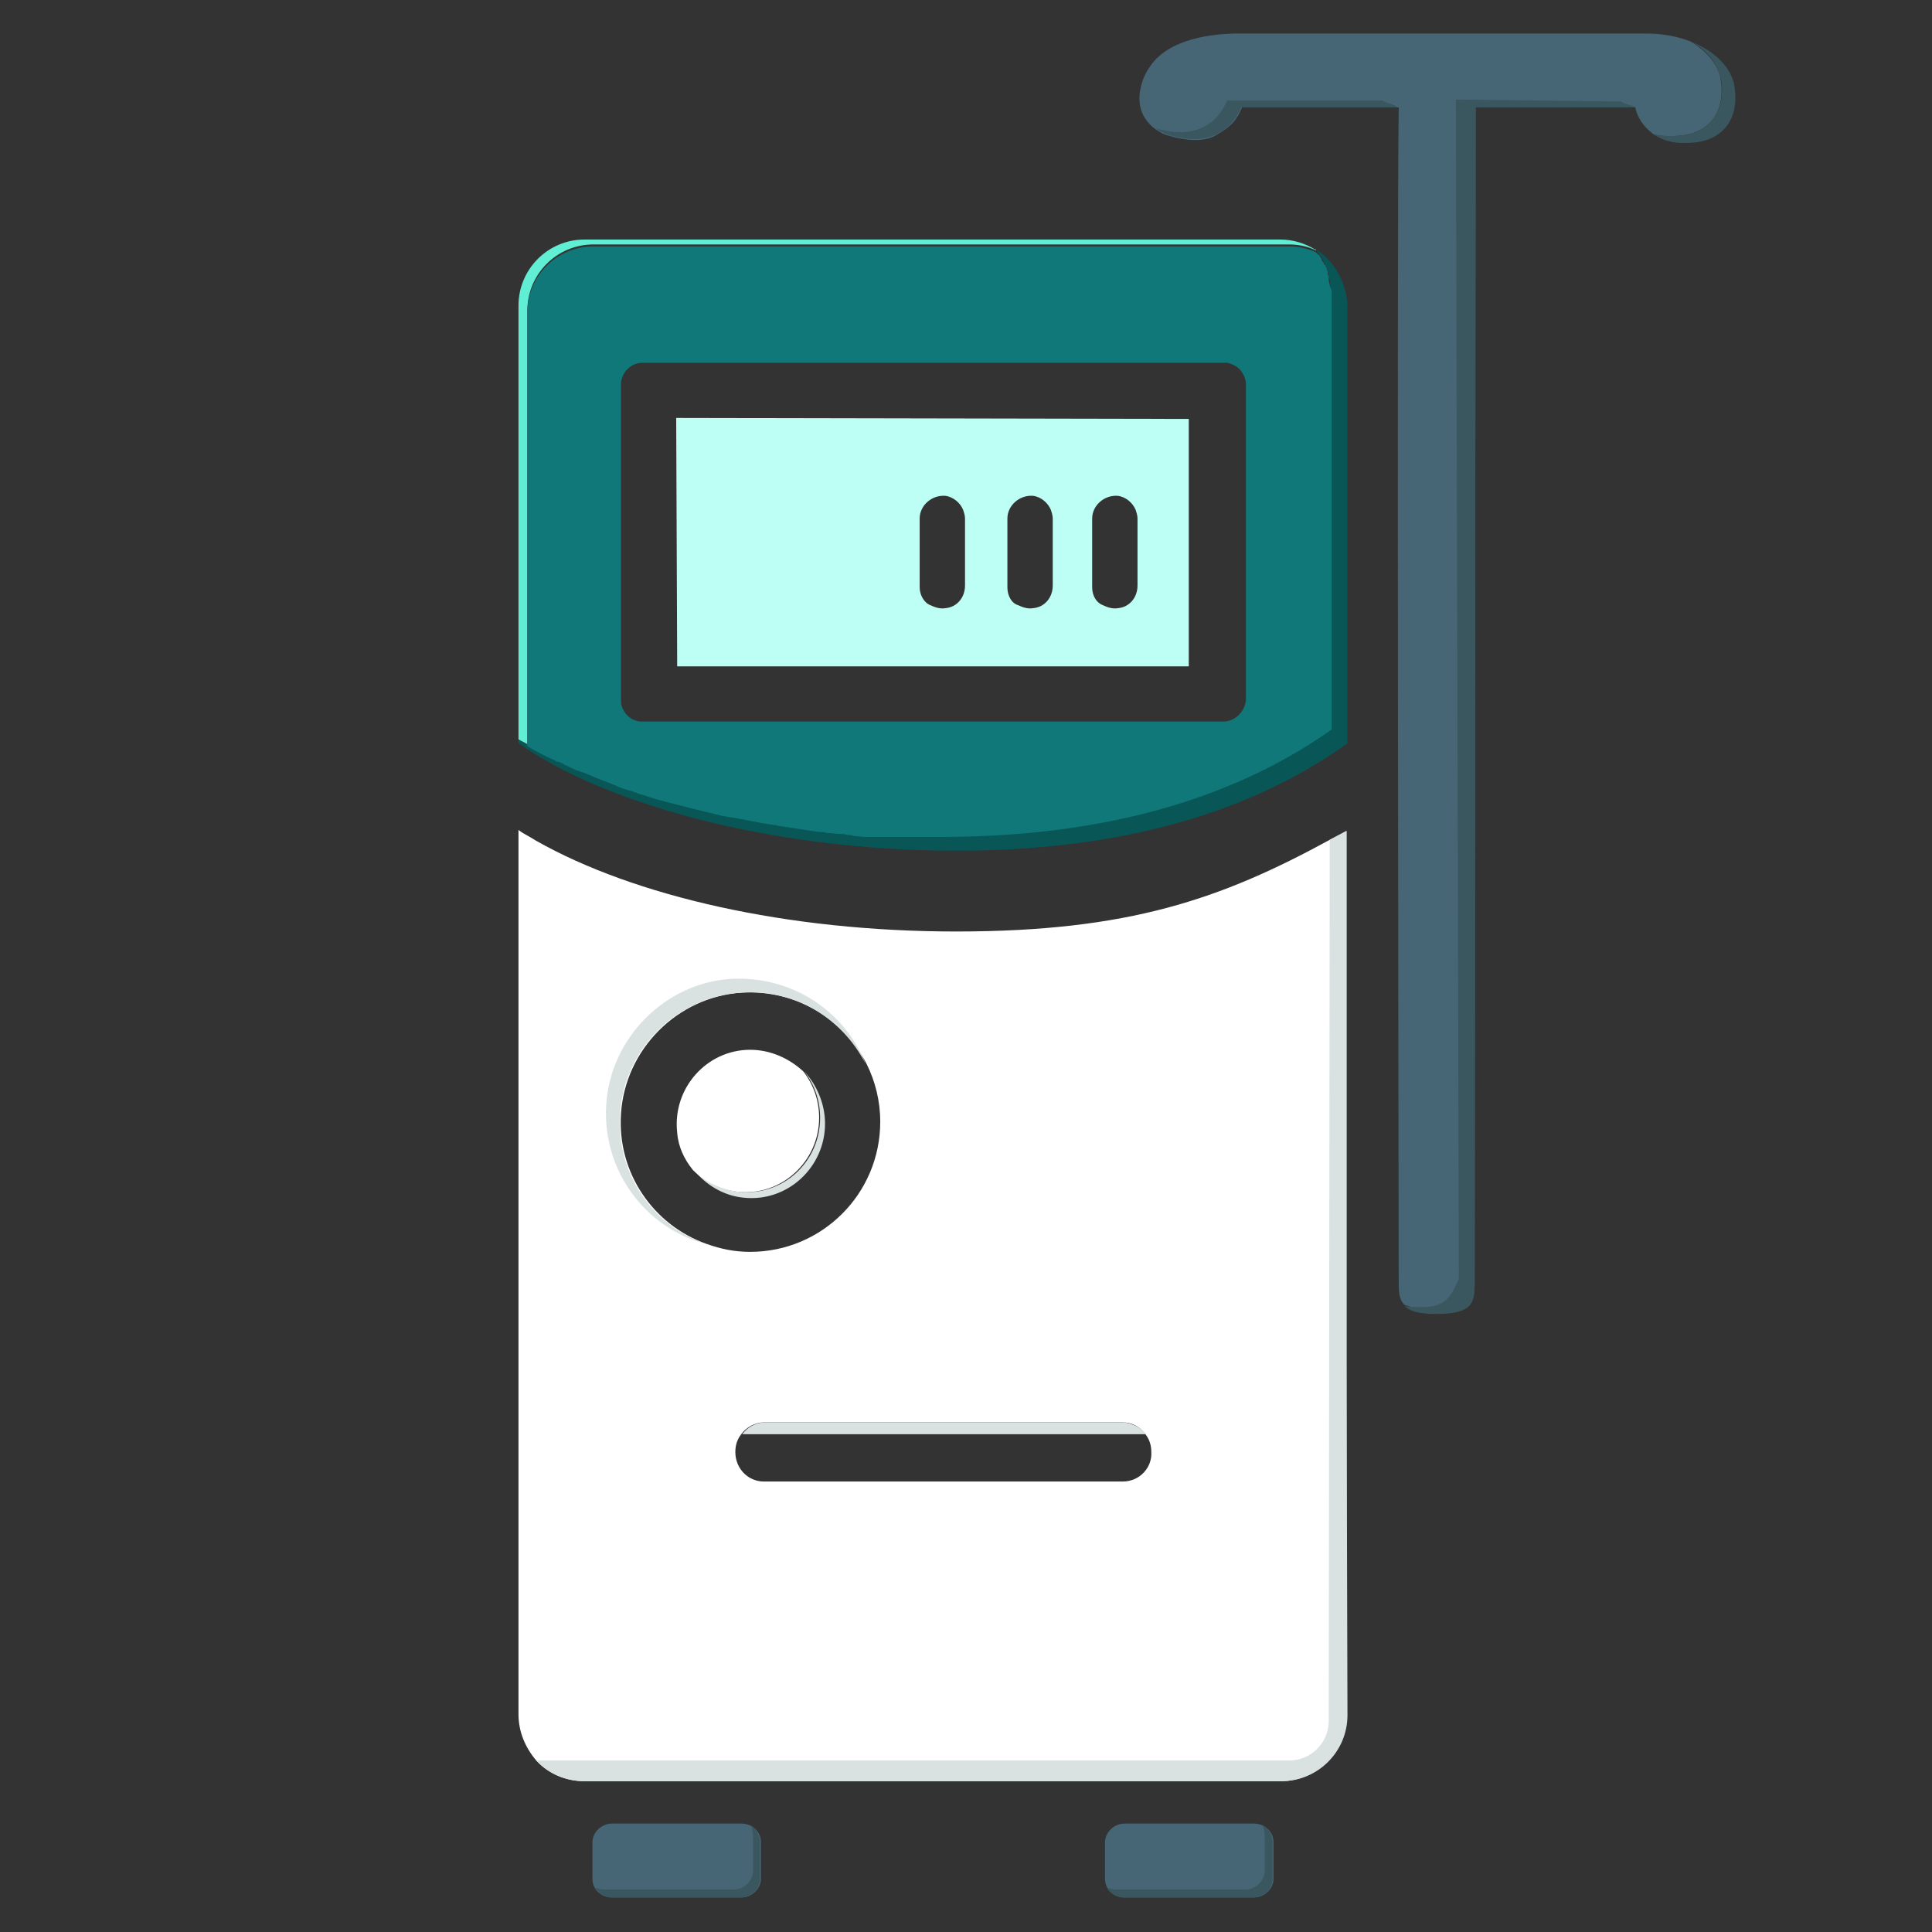 <?xml version="1.0" encoding="utf-8"?>
<!-- Generator: Adobe Illustrator 24.2.3, SVG Export Plug-In . SVG Version: 6.00 Build 0)  -->
<svg version="1.1" id="Layer_1" xmlns="http://www.w3.org/2000/svg" xmlns:xlink="http://www.w3.org/1999/xlink" x="0px" y="0px"
	 viewBox="0 0 196 196" style="enable-background:new 0 0 196 196;" xml:space="preserve">
<rect x="0" y="0" width="196" height="196" fill="#333333" stroke="none"/>
<style type="text/css">
	.st0{display:none;}
	.st1{display:inline;fill:#6DC3EE;}
	.st2{fill:#BDFFF5;}
	.st3{fill:#095656;}
	.st4{fill:#60EFD4;}
	.st5{fill:#11787A;}
	.st6{fill:#D9E2E1;}
	.st7{fill:#FFFFFF;}
	.st8{fill:#466575;}
	.st9{fill:#3A565E;}
	.st10{display:none;fill:#D6FCF6;}
</style>
<g id="BG" class="st0">
	<path class="st1" d="M-414-413.9V610c0,0,0,0.1,0.1,0.1H610c0,0,0.1,0,0.1-0.1V-413.9c0,0,0-0.1-0.1-0.1L-414-413.9
		C-414-414-414-414-414-413.9z"/>
</g>
<g id="Layer_1_1_">
	<g id="Layer_1-2">
		<g id="NewGroupe0">
			<g id="NewGroup0-0">
				<path class="st2" d="M68.6,42.4l0.1,25.2h51.9V42.5L68.6,42.4z M93.3,59.6v-7c0-1.3,1.2-2.4,2.6-2.3c0.8,0.1,1.5,0.7,1.8,1.4v0
					c0.1,0.3,0.2,0.6,0.2,0.9v6.8c0,1.2-0.8,2.2-2,2.3c-0.5,0.1-1.1-0.1-1.5-0.3C93.8,61.2,93.3,60.4,93.3,59.6z M102.2,59.6v-7
					c0-1.3,1.2-2.4,2.6-2.3c0.8,0.1,1.5,0.7,1.8,1.4v0c0.1,0.3,0.2,0.6,0.2,0.9v6.8c0,1.2-0.8,2.2-2,2.3c-0.5,0.1-1.1-0.1-1.5-0.3
					C102.6,61.2,102.2,60.4,102.2,59.6z M110.8,59.6v-7c0-1.3,1.2-2.4,2.6-2.3c0.8,0.1,1.5,0.7,1.8,1.4v0c0.1,0.3,0.2,0.6,0.2,0.9
					v6.8c0,1.2-0.8,2.2-2,2.3c-0.5,0.1-1.1-0.1-1.5-0.3C111.3,61.2,110.8,60.5,110.8,59.6z"/>
				<path class="st3" d="M136.7,31v44.4c-7.9,5.7-20.3,10.9-39.6,10.9s-36-4.9-44.5-10.9V75c8.9,5.5,24.7,9.8,42.8,9.8
					c19.3,0,31.7-5.3,39.6-10.9V29.5c0-1.6-0.6-3.1-1.5-4.2C135.3,26.4,136.6,28.6,136.7,31z"/>
				<path class="st4" d="M133.5,25.4c-0.8-0.4-1.8-0.6-2.7-0.6H60.2c-3.7,0-6.7,3-6.7,6.7v44c-0.3-0.2-0.6-0.3-0.9-0.5V31
					c0-3.7,3-6.7,6.7-6.7h70.6c1.3,0,2.5,0.4,3.5,1C133.5,25.3,133.5,25.3,133.5,25.4z"/>
				<path class="st5" d="M134.8,28.5c0-0.1,0-0.1,0-0.2c0-0.1,0-0.2,0-0.2c0-0.1,0-0.2-0.1-0.2c0,0,0,0,0,0c0-0.1,0-0.1,0-0.2
					c0,0,0-0.1,0-0.1c0-0.1,0-0.1-0.1-0.2c0,0,0-0.1,0-0.1c0-0.1,0-0.1-0.1-0.2c0,0,0-0.1,0-0.1c0,0,0-0.1-0.1-0.1
					c0,0,0-0.1-0.1-0.1c0,0,0-0.1,0-0.1c0,0,0-0.1-0.1-0.1c0-0.1-0.1-0.1-0.1-0.2c0,0,0,0,0,0c0-0.1-0.1-0.2-0.1-0.2c0,0,0,0,0,0
					c0-0.1-0.1-0.1-0.1-0.2c0,0,0,0,0,0c0-0.1-0.1-0.1-0.2-0.2c-0.1-0.1-0.1-0.1-0.2-0.2c-0.8-0.4-1.8-0.6-2.7-0.6H60.2
					c-3.7,0-6.7,3-6.7,6.7v44c0.8,0.5,1.8,1,2.7,1.4c0.2,0.1,0.3,0.2,0.5,0.2c0.1,0,0.2,0.1,0.3,0.1c0.1,0.1,0.2,0.1,0.3,0.2
					c0.3,0.1,0.6,0.3,0.9,0.4c0.2,0.1,0.3,0.2,0.5,0.2c0.3,0.1,0.5,0.2,0.8,0.3c0.2,0.1,0.3,0.1,0.5,0.2c0.2,0.1,0.4,0.2,0.7,0.3
					c0.2,0.1,0.3,0.1,0.5,0.2c0.1,0,0.2,0.1,0.3,0.1c0.2,0.1,0.3,0.1,0.5,0.2c0.2,0.1,0.5,0.2,0.7,0.3c0.2,0.1,0.3,0.1,0.5,0.2
					c0.3,0.1,0.7,0.2,1,0.3c0.2,0.1,0.4,0.1,0.5,0.2c0.8,0.2,1.5,0.5,2.3,0.7c0.1,0,0.3,0.1,0.4,0.1c1.9,0.5,3.9,1,6,1.5
					c0.2,0,0.5,0.1,0.7,0.1c1.2,0.2,2.5,0.5,3.8,0.7c0.2,0,0.5,0.1,0.7,0.1c0.2,0,0.3,0.1,0.5,0.1c0.2,0,0.5,0.1,0.7,0.1
					c0.2,0,0.4,0.1,0.6,0.1c0.7,0.1,1.3,0.2,2,0.3c0.3,0,0.5,0.1,0.8,0.1c0,0,0,0,0,0c0.2,0,0.4,0,0.7,0.1c0.5,0,0.9,0.1,1.4,0.1
					c0.2,0,0.4,0,0.6,0.1c0.2,0,0.5,0,0.7,0.1c0.4,0,0.7,0.1,1.1,0.1c0.2,0,0.4,0,0.6,0c0.2,0,0.5,0,0.7,0c0.2,0,0.4,0,0.7,0
					c0.3,0,0.5,0,0.8,0c0.3,0,0.6,0,0.8,0c0.2,0,0.3,0,0.5,0c0.2,0,0.3,0,0.5,0c0.5,0,1.1,0,1.6,0c0.5,0,1.1,0,1.6,0
					c19.3,0,31.7-5.3,39.6-10.9V29.5C134.9,29.1,134.9,28.8,134.8,28.5z M124.1,73.2H65.2c-0.2,0-0.5,0-0.7-0.1h0
					c-0.7-0.2-1.2-0.8-1.4-1.4c-0.1-0.2-0.1-0.5-0.1-0.7v-32c0-1.2,1-2.2,2.2-2.2h58.9c0.1,0,0.3,0,0.4,0c0.4,0.1,0.9,0.3,1.2,0.6
					c0.4,0.4,0.7,1,0.7,1.6l0,32C126.3,72.2,125.3,73.2,124.1,73.2z"/>
				<path class="st6" d="M83.7,114c0,4.4-3.8,8-8.3,7.5c-2-0.2-3.8-1.3-5-2.8c1.2,1.2,2.7,2,4.5,2.2c4.5,0.5,8.3-3,8.3-7.5
					c0-1.8-0.6-3.4-1.6-4.7C82.8,110,83.7,111.9,83.7,114z"/>
				<path class="st7" d="M83.1,113.4c0,4.4-3.8,8-8.3,7.5c-1.7-0.2-3.3-1-4.5-2.2c-0.9-1.1-1.5-2.4-1.6-3.8c-0.5-4.5,3-8.4,7.4-8.4
					c2.1,0,4,0.9,5.4,2.2C82.5,110,83.1,111.6,83.1,113.4z"/>
				<path class="st7" d="M136.6,138.2V84.3c-0.6,0.3-1.1,0.6-1.7,0.9c-11,6-20.4,9.3-37.9,9.3c-17.2,0-32.7-3.6-42.6-9.2
					c-0.6-0.4-1.3-0.7-1.8-1.1v53.9l0,35.8c0,1.8,0.7,3.4,1.8,4.7c1.2,1.3,2.9,2.1,4.9,2.1c0,0,0,0,0,0h70.6c3.7,0,6.7-3,6.7-6.7
					L136.6,138.2z M63,113c0.4-6.5,5.7-11.9,12.3-12.3c5.5-0.3,10.3,2.7,12.6,7.2c0.9,1.8,1.4,3.8,1.4,5.9c0,7.3-5.9,13.2-13.2,13.2
					c-1.6,0-3-0.3-4.4-0.8C66.3,124.3,62.6,119,63,113z M113.9,150.3H77.5c-1.6,0-2.9-1.3-2.9-3c0-0.7,0.2-1.3,0.6-1.8
					c0.5-0.7,1.4-1.2,2.3-1.2h36.4c1,0,1.8,0.5,2.3,1.2c0.4,0.5,0.6,1.1,0.6,1.8C116.9,148.9,115.6,150.3,113.9,150.3z"/>
				<path class="st6" d="M136.7,174c0,3.7-3,6.7-6.7,6.7H59.3c0,0,0,0,0,0c-1.9,0-3.7-0.8-4.9-2.1l0,0h76.4c2.2,0,4-1.8,4-4
					l0.1-89.4c0.6-0.3,1.1-0.6,1.7-0.9v53.9L136.7,174z"/>
				<path class="st6" d="M116.3,145.5h-41c0.5-0.7,1.4-1.2,2.3-1.2h36.4C114.9,144.4,115.7,144.8,116.3,145.5z"/>
				<path class="st6" d="M87.8,107.9c-2.3-4.5-7.1-7.6-12.6-7.2c-6.5,0.4-11.9,5.7-12.3,12.3c-0.4,6.1,3.3,11.3,8.7,13.2
					c-6.1-1.6-10.5-7.4-10.1-14.1c0.4-6.8,6-12.4,12.7-12.8C80.4,99,85.7,102.6,87.8,107.9z"/>
			</g>
		</g>
	</g>
	<path class="st8" d="M126,10.9c-0.5,1.2-1,1.9-2.6,2.8c-1.3,0.8-3.4,0.5-4.7,0.1c-0.8-0.2-1-0.4-1.5-0.7c-0.4-0.3-0.8-0.7-1.1-1.2
		c-1.3-2.2,0.3-4.8,0.4-4.9c1.9-3.2,6.8-3.6,9.2-3.6c11.8,0,27.3,0,41.3,0c1.7,0,3.2,0.3,4.5,0.8c1.5,0.9,2.6,2.1,3,3.5
		c0,0.2,0.7,2.8-0.9,4.6c-1.4,1.6-3.6,1.5-4.3,1.5c-0.4,0-0.9,0-1.6-0.2c0,0-0.1-0.1-0.1-0.1c-0.9-0.7-1.5-1.6-1.7-2.6l-16.2,0
		l-0.1,119.2c0,2-0.4,3.1-4.1,3.1c-0.7,0-2.5-0.7-3-0.8c-0.6-0.6-0.6-1.4-0.6-2.3c0-1.8-0.2-107.8,0-119.2L126,10.9z"/>
	<path class="st9" d="M165.9,10.9l-16.2,0l-0.1,119.4c0,2-0.3,3-4,3c-1.7,0-2.6-0.3-3.1-0.8c0.5,0.1,1,0.1,1.7,0.1
		c2.2,0,2.9-0.7,3.8-2.9l-0.3-119.6l16.8,0.2C164.5,10.5,165.8,10.7,165.9,10.9z"/>
	<path class="st9" d="M175,13c-1.4,1.6-3.6,1.5-4.3,1.5c-0.7,0-1.8-0.1-3-0.9c0.6,0.2,1.2,0.2,1.6,0.2c0.7,0,2.9,0.1,4.3-1.5
		c1.6-1.8,1-4.4,0.9-4.6c-0.4-1.4-1.4-2.7-3-3.5c2.3,0.9,3.9,2.4,4.4,4.2C175.9,8.6,176.6,11.2,175,13z"/>
	<path class="st9" d="M140.3,10.2c0,0.2,1.4,0.4,1.4,0.7l-15.8,0c-0.2,0.5-0.7,1.6-1.9,2.4c-1.7,1.1-3.5,0.8-4.1,0.7
		c-0.5-0.1-1.7-0.3-2.7-1c0.5,0.2,1,0.2,1.3,0.3c0.6,0.1,2.4,0.4,4.1-0.7c1.2-0.8,1.7-2,1.9-2.4L140.3,10.2z"/>
	<g>
		<g>
			<path class="st8" d="M114.1,185c-1.1,0-2,0.9-2,1.9v3.7c0,1.1,0.9,1.9,2,1.9h13.1c1.1,0,2-0.9,2-1.9v-3.7c0-1.1-0.9-1.9-2-1.9
				H114.1z"/>
		</g>
		<g>
			<path class="st8" d="M60.1,190.6c0,1.1,0.9,1.9,2,1.9h13.1c1.1,0,2-0.9,2-1.9v-3.7c0-1.1-0.9-1.9-2-1.9H62.1c-1.1,0-2,0.9-2,1.9
				V190.6z"/>
		</g>
	</g>
</g>
<path id="hilight" class="st10" d="M285.5,49.8C252.9,73.6,136.1,94.9,91.8,93.3c-54-2-150.9-14.5-204.5-44.6l-10.1-7.2l3.3,10.7
	v460c-5.9-6.2-9.4-14.6-9.4-23.9l-0.1-182.9V29.9c3,1.9,6.2,3.8,9.5,5.6c50.8,28.6,129.9,47,218,47c89.3,0,137.7-17.1,193.7-47.8"/>
<g>
	<path class="st9" d="M129.1,186.9v3.7c0,1.1-0.9,1.9-2,1.9h-13.1c-0.7,0-1.4-0.4-1.7-1c0.3,0.1,0.6,0.2,0.9,0.2h13.1
		c1.1,0,2-0.9,2-1.9v-3.7c0-0.4-0.1-0.7-0.3-1C128.7,185.5,129.1,186.1,129.1,186.9z"/>
</g>
<g>
	<path class="st9" d="M77.1,186.9v3.7c0,1.1-0.9,1.9-2,1.9H62.1c-0.7,0-1.4-0.4-1.7-1c0.3,0.1,0.6,0.2,0.9,0.2h13.1
		c1.1,0,2-0.9,2-1.9v-3.7c0-0.3-0.1-0.6-0.2-0.9C76.7,185.5,77.1,186.2,77.1,186.9z"/>
</g>
</svg>
